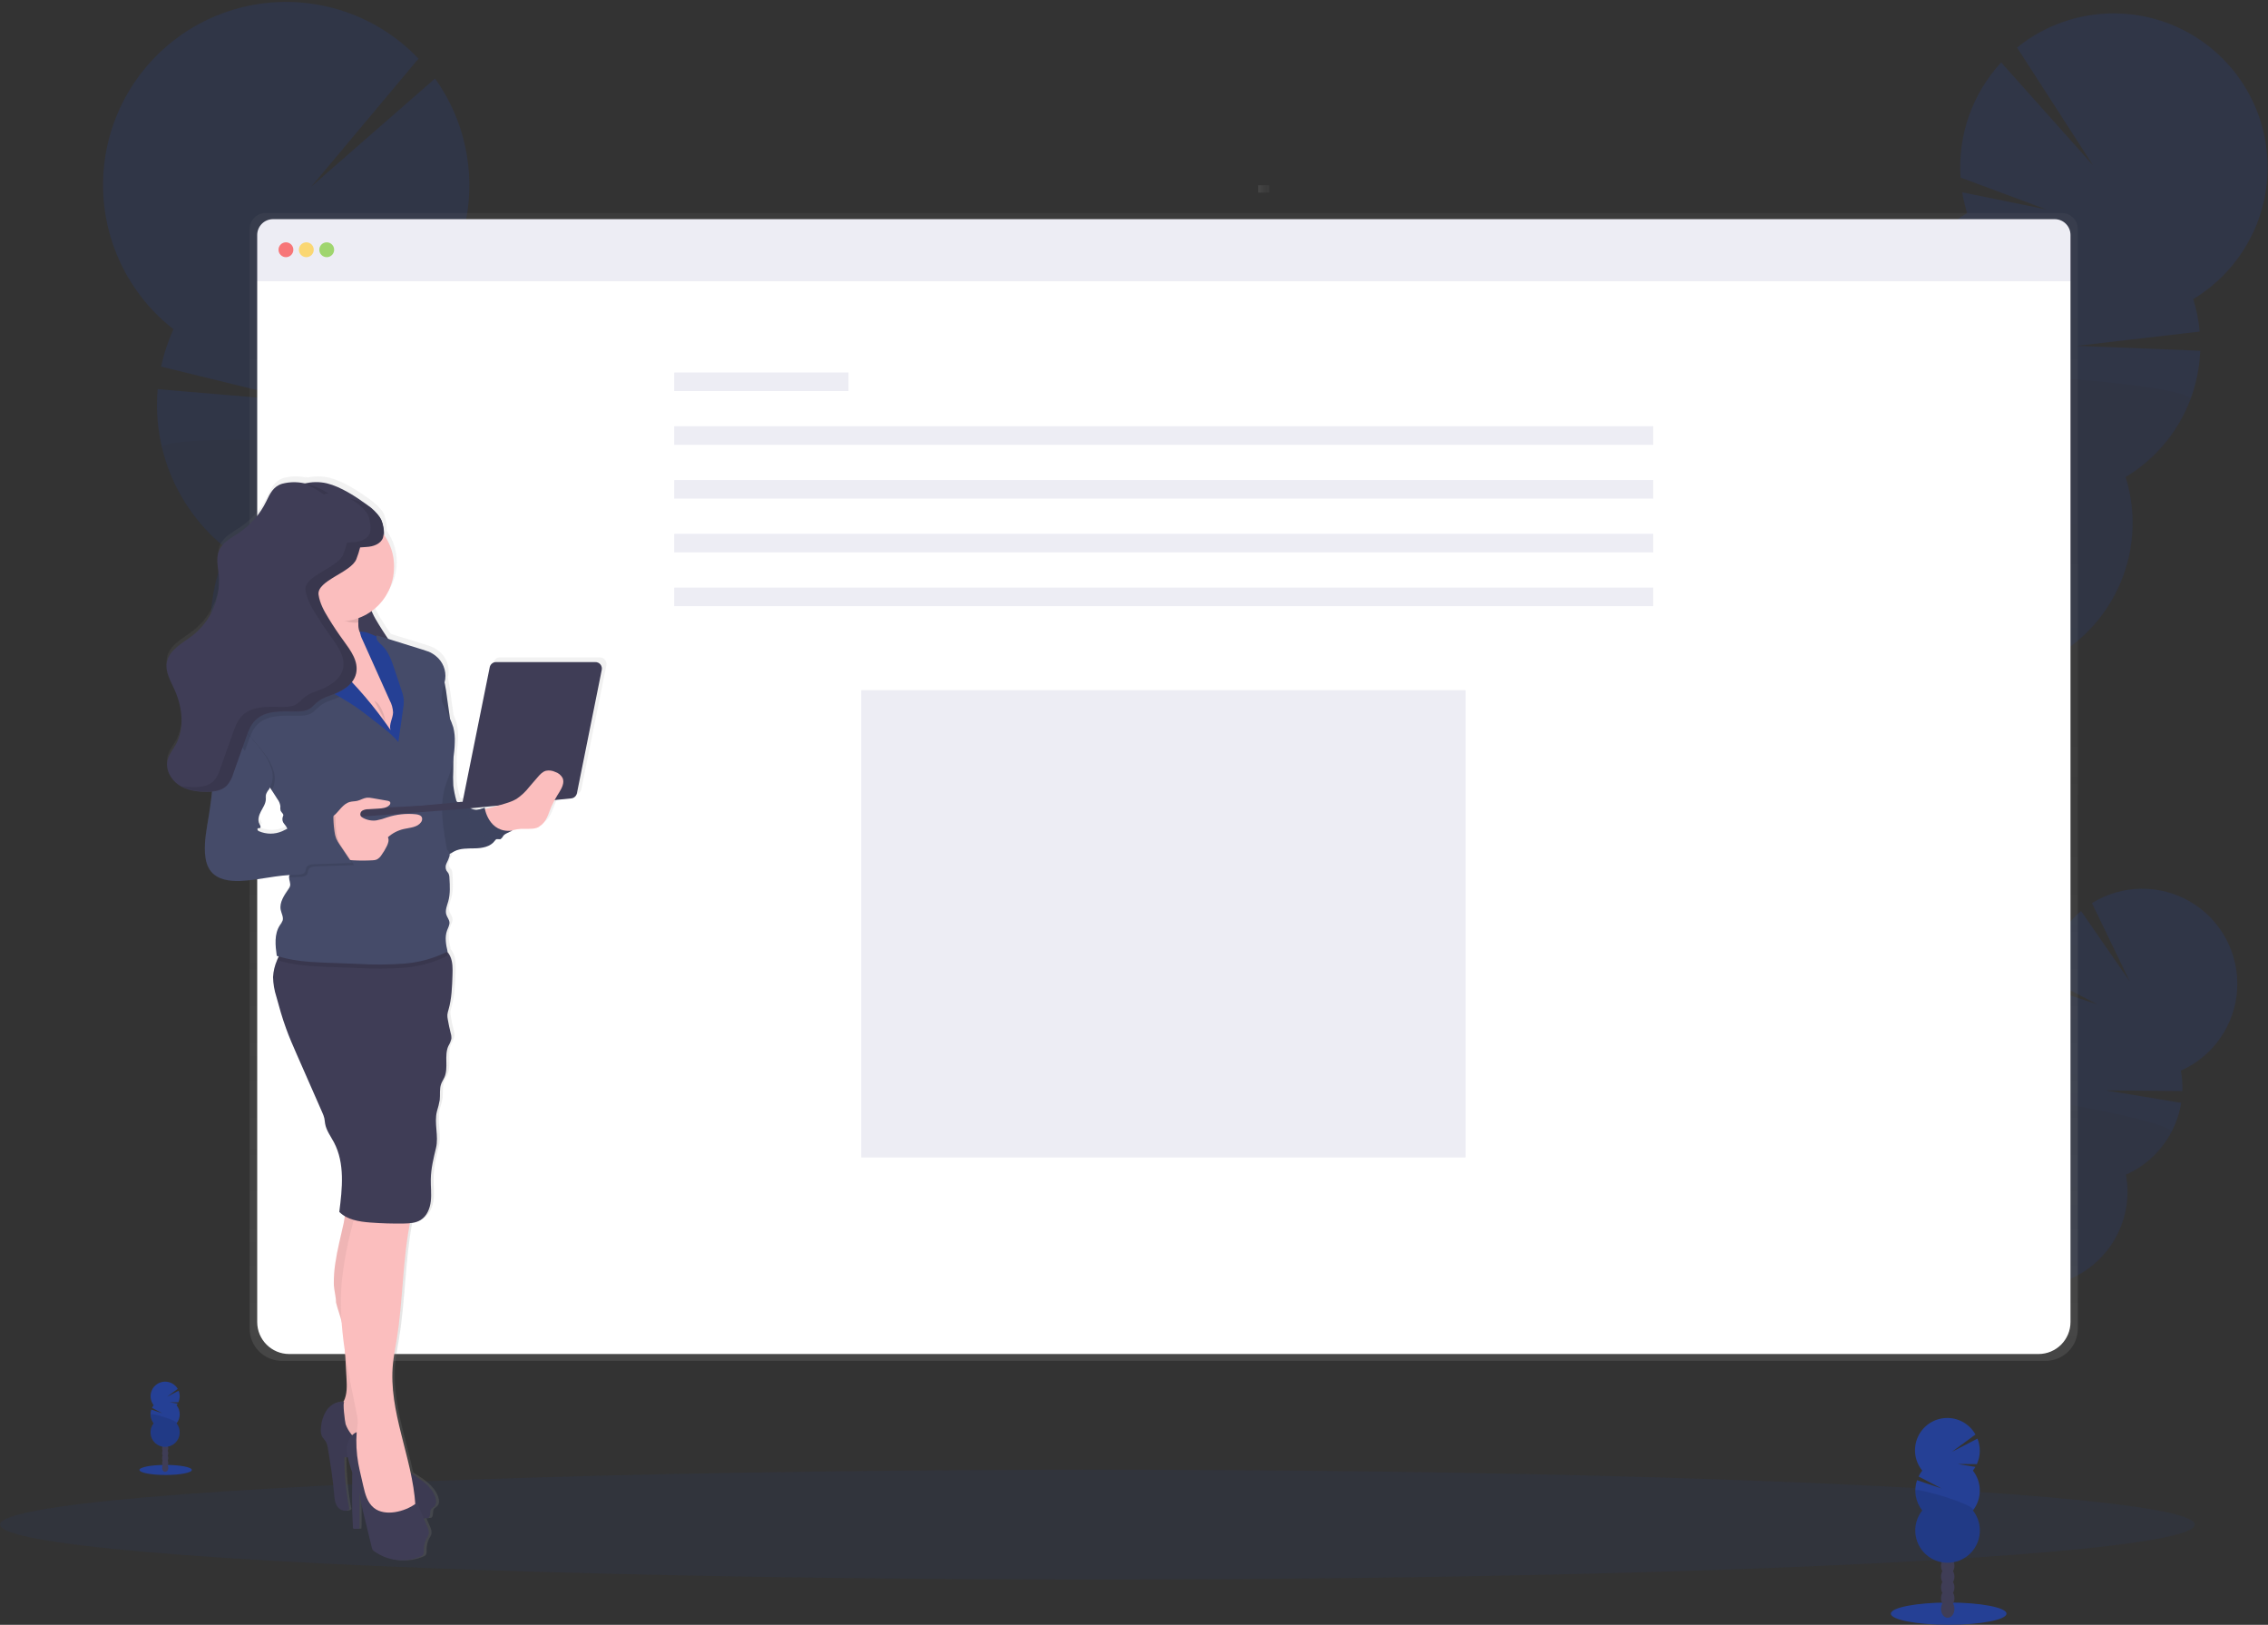 <?xml version="1.0" encoding="UTF-8"?>
<svg width="1054px" height="755px" viewBox="0 0 1054 755" version="1.1" xmlns="http://www.w3.org/2000/svg" xmlns:xlink="http://www.w3.org/1999/xlink">
    <rect x="0" y="0" width="1054" height="755" fill="#333333" stroke="none"/>
    <!-- Generator: Sketch 53.2 (72643) - https://sketchapp.com -->
    <title>undraw_conference_uo36</title>
    <desc>Created with Sketch.</desc>
    <defs>
        <linearGradient x1="49.998%" y1="100%" x2="49.998%" y2="-0.002%" id="linearGradient-1">
            <stop stop-color="#808080" stop-opacity="0.25" offset="0%"></stop>
            <stop stop-color="#808080" stop-opacity="0.12" offset="54%"></stop>
            <stop stop-color="#808080" stop-opacity="0.1" offset="100%"></stop>
        </linearGradient>
        <linearGradient x1="49.855%" y1="99.807%" x2="49.855%" y2="-0.193%" id="linearGradient-2">
            <stop stop-color="#808080" stop-opacity="0.25" offset="0%"></stop>
            <stop stop-color="#808080" stop-opacity="0.12" offset="54%"></stop>
            <stop stop-color="#808080" stop-opacity="0.1" offset="100%"></stop>
        </linearGradient>
        <linearGradient x1="50.03%" y1="99.995%" x2="50.03%" y2="0.014%" id="linearGradient-3">
            <stop stop-color="#808080" stop-opacity="0.25" offset="0%"></stop>
            <stop stop-color="#808080" stop-opacity="0.12" offset="54%"></stop>
            <stop stop-color="#808080" stop-opacity="0.1" offset="100%"></stop>
        </linearGradient>
    </defs>
    <g id="Page-1" stroke="none" stroke-width="1" fill="none" fill-rule="evenodd">
        <g id="IllustrationUndraw" transform="translate(-1500, 0)" fill-rule="nonzero">
            <g id="undraw_conference_uo36" transform="translate(1500, 0)">
                <ellipse id="Oval" fill="#254095" opacity="0.1" cx="510" cy="708.44" rx="510" ry="25.5"></ellipse>
                <g id="Group" opacity="0.2" transform="translate(899, 412)">
                    <path d="M16.91,214.93 C16.483,215.739 15.984,216.509 15.42,217.23 C10.473,213.737 5.427,210.323 0.28,206.99 C0.38,206.77 0.49,206.55 0.61,206.33 C1.796,204.032 3.574,202.092 5.76,200.71 C8.59,198.97 11.76,198.58 14.41,199.97 C17.06,201.36 18.51,204.23 18.66,207.53 C18.749,210.109 18.144,212.664 16.91,214.93 L16.91,214.93 Z" id="Path" fill="#3F3D56"></path>
                    <ellipse id="Oval" fill="#3F3D56" transform="translate(15.705, 197.634) rotate(-62.09) translate(-15.705, -197.634) " cx="15.705" cy="197.634" rx="12.07" ry="9.22"></ellipse>
                    <ellipse id="Oval" fill="#3F3D56" transform="translate(22.616, 184.584) rotate(-62.09) translate(-22.616, -184.584) " cx="22.616" cy="184.584" rx="12.07" ry="9.22"></ellipse>
                    <ellipse id="Oval" fill="#3F3D56" transform="translate(29.523, 171.553) rotate(-62.09) translate(-29.523, -171.553) " cx="29.523" cy="171.553" rx="12.07" ry="9.22"></ellipse>
                    <ellipse id="Oval" fill="#3F3D56" transform="translate(36.434, 158.503) rotate(-62.09) translate(-36.434, -158.503) " cx="36.434" cy="158.503" rx="12.07" ry="9.22"></ellipse>
                    <path d="M53.14,52.99 C52.781,50.984 52.558,48.956 52.47,46.92 L75.76,54.74 L52.5,42.65 C53.179,30.499 58.837,19.166 68.14,11.32 L90.68,43.9 L73.18,7.65 C87.195,-1.095 104.918,-1.291 119.123,7.143 C133.328,15.577 141.64,31.231 140.672,47.723 C139.703,64.214 129.614,78.787 114.52,85.5 C115.092,88.626 115.32,91.805 115.2,94.98 L79.75,94.7 L114.67,100.45 C113.892,105.208 112.345,109.808 110.09,114.07 C105.482,122.836 98.051,129.791 89,133.81 C93.122,156.49 79.118,178.528 56.835,184.429 C34.552,190.33 11.476,178.112 3.832,156.365 C-3.811,134.618 6.545,110.648 27.62,101.31 C23.959,81.244 34.503,61.279 53.14,52.99 L53.14,52.99 Z" id="Path" fill="#254095"></path>
                    <path d="M110.09,114.1 C105.476,122.855 98.046,129.799 89,133.81 C93.122,156.49 79.118,178.528 56.835,184.429 C34.552,190.33 11.476,178.112 3.832,156.365 C-3.811,134.618 6.545,110.648 27.62,101.31 C25.86,91.89 112.41,109.71 110.09,114.1 Z" id="Path" fill="#000000" opacity="0.1"></path>
                </g>
                <g id="Group" opacity="0.2" transform="translate(848, 6)">
                    <path d="M40.22,360.3 C39.69,361.685 39.045,363.023 38.29,364.3 C29.623,359.673 20.83,355.173 11.91,350.8 C12.04,350.43 12.17,350.05 12.31,349.67 C13.767,345.76 16.238,342.309 19.47,339.67 C23.67,336.31 28.72,335.04 33.22,336.75 C37.72,338.46 40.65,342.75 41.56,348.05 C42.21,352.18 41.747,356.408 40.22,360.3 Z" id="Path" fill="#3F3D56"></path>
                    <ellipse id="Oval" fill="#3F3D56" transform="translate(36.957, 338.801) rotate(-68.839) translate(-36.957, -338.801) " cx="36.957" cy="338.801" rx="19.496" ry="14.889"></ellipse>
                    <ellipse id="Oval" fill="#3F3D56" transform="translate(43.299, 310.36) rotate(-69.16) translate(-43.299, -310.36) " cx="43.299" cy="310.36" rx="19.55" ry="14.93"></ellipse>
                    <ellipse id="Oval" fill="#3F3D56" transform="translate(51.793, 288.032) rotate(-69.16) translate(-51.793, -288.032) " cx="51.793" cy="288.032" rx="19.55" ry="14.93"></ellipse>
                    <ellipse id="Oval" fill="#3F3D56" transform="translate(60.298, 265.694) rotate(-69.16) translate(-60.298, -265.694) " cx="60.298" cy="265.694" rx="19.55" ry="14.93"></ellipse>
                    <path d="M66.18,92.99 C65.195,89.837 64.43,86.619 63.89,83.36 L102.89,91.3 L63.12,76.5 C61.777,56.825 68.607,37.466 82,22.99 L124.7,70.85 L89.36,16.1 C110.148,-0.691 138.561,-4.495 163.034,6.236 C187.506,16.968 203.956,40.446 205.687,67.112 C207.418,93.778 194.14,119.185 171.26,132.99 C172.798,137.898 173.804,142.957 174.26,148.08 L117.26,154.69 L174.5,156.98 C173.602,181.139 160.56,203.21 139.83,215.65 C150.946,251.255 132.832,289.424 98.221,303.329 C63.61,317.233 24.125,302.204 7.519,268.805 C-9.087,235.406 2.763,194.853 34.74,175.65 C24.899,144.143 37.888,109.993 66.18,92.99 Z" id="Path" fill="#254095"></path>
                    <path d="M169.84,179.75 C164.165,194.746 153.594,207.389 139.84,215.63 C150.956,251.235 132.842,289.404 98.231,303.309 C63.62,317.213 24.135,302.184 7.529,268.785 C-9.077,235.386 2.773,194.833 34.75,175.63 C30.08,160.85 172.69,172.24 169.84,179.75 Z" id="Path" fill="#000000" opacity="0.1"></path>
                </g>
                <g id="Group" opacity="0.2" transform="translate(47, 0)">
                    <path d="M154.71,440.59 C155.133,442.301 155.698,443.973 156.4,445.59 C167.32,441.397 178.36,437.397 189.52,433.59 C189.42,433.14 189.32,432.66 189.21,432.2 C188.065,427.351 185.648,422.895 182.21,419.29 C177.75,414.7 171.97,412.46 166.41,413.82 C160.85,415.18 156.75,419.82 154.91,425.93 C153.538,430.712 153.469,435.773 154.71,440.59 L154.71,440.59 Z" id="Path" fill="#3F3D56"></path>
                    <ellipse id="Oval" fill="#3F3D56" transform="translate(165.261, 408.742) rotate(-13.72) translate(-165.261, -408.742) " cx="165.261" cy="408.742" rx="17.76" ry="23.25"></ellipse>
                    <ellipse id="Oval" fill="#3F3D56" transform="translate(158.515, 381.128) rotate(-13.72) translate(-158.515, -381.128) " cx="158.515" cy="381.128" rx="17.76" ry="23.25"></ellipse>
                    <ellipse id="Oval" fill="#3F3D56" transform="translate(151.772, 353.534) rotate(-13.72) translate(-151.772, -353.534) " cx="151.772" cy="353.534" rx="17.76" ry="23.25"></ellipse>
                    <ellipse id="Oval" fill="#3F3D56" transform="translate(145.047, 325.938) rotate(-13.72) translate(-145.047, -325.938) " cx="145.047" cy="325.938" rx="17.76" ry="23.25"></ellipse>
                    <path d="M163.49,121.31 C165.119,117.744 166.496,114.069 167.61,110.31 L120.47,113.93 L169.58,102.33 C174.037,79.331 168.829,55.511 155.18,36.47 L97.73,86.64 L147.51,27.25 C125.514,4.178 92.464,-4.659 61.889,4.356 C31.313,13.371 8.345,38.725 2.385,70.04 C-3.575,101.355 8.474,133.373 33.6,152.99 C31.065,158.556 29.137,164.38 27.85,170.36 L94.15,186.57 L26.27,180.82 C23.778,209.463 35.916,237.428 58.54,255.17 C40.148,295.547 55.881,343.279 94.677,364.806 C133.474,386.333 182.3,374.425 206.828,337.453 C231.356,300.481 223.346,250.865 188.43,223.49 C204.699,187.756 194.392,145.53 163.49,121.31 Z" id="Path" fill="#254095"></path>
                    <path d="M28.38,208.42 C32.878,226.965 43.505,243.448 58.54,255.2 C40.16,295.581 55.905,343.307 94.705,364.824 C133.505,386.341 182.327,374.422 206.847,337.447 C231.367,300.471 223.349,250.859 188.43,223.49 C196.08,206.73 26.12,199.15 28.38,208.42 Z" id="Path" fill="#000000" opacity="0.1"></path>
                </g>
                <path d="M958.16,98.99 L123.44,98.99 C119.329,99.001 116.004,102.339 116.01,106.45 L116.01,617.3 C115.997,621.287 117.571,625.115 120.386,627.939 C123.2,630.763 127.023,632.35 131.01,632.35 L950.62,632.35 C954.607,632.35 958.43,630.763 961.244,627.939 C964.059,625.115 965.633,621.287 965.62,617.3 L965.62,106.44 C965.62,104.462 964.834,102.566 963.434,101.169 C962.035,99.771 960.138,98.987 958.16,98.99 Z" id="Path" fill="url(#linearGradient-1)"></path>
                <path d="M962.22,130.7 L962.22,614.29 C962.22,622.504 955.564,629.164 947.35,629.17 L134.4,629.17 C126.186,629.164 119.53,622.504 119.53,614.29 L119.53,130.7 L962.22,130.7 Z" id="Path" fill="#FFFFFF"></path>
                <path d="M962.22,109.21 L962.22,130.7 L119.53,130.7 L119.53,109.21 C119.527,107.254 120.303,105.376 121.685,103.992 C123.068,102.608 124.944,101.83 126.9,101.83 L954.9,101.83 C958.955,101.858 962.226,105.155 962.22,109.21 L962.22,109.21 Z" id="Path" fill="#EDEDF4"></path>
                <circle id="Oval" fill="#FA5959" opacity="0.8" cx="132.88" cy="116.05" r="3.45"></circle>
                <circle id="Oval" fill="#FED253" opacity="0.8" cx="142.36" cy="116.05" r="3.45"></circle>
                <circle id="Oval" fill="#8CCF4D" opacity="0.8" cx="151.84" cy="116.05" r="3.45"></circle>
                <rect id="Rectangle" fill="url(#linearGradient-2)" transform="translate(587.325, 87.785) rotate(90) translate(-587.325, -87.785) " x="585.6" y="85.2" width="3.45" height="5.17"></rect>
                <rect id="Rectangle" fill="#EDEDF4" x="313.33" y="173.09" width="81" height="8.62"></rect>
                <rect id="Rectangle" fill="#EDEDF4" x="313.33" y="198.07" width="454.95" height="8.62"></rect>
                <rect id="Rectangle" fill="#EDEDF4" x="313.33" y="223.06" width="454.95" height="8.62"></rect>
                <rect id="Rectangle" fill="#EDEDF4" x="313.33" y="248.05" width="454.95" height="8.62"></rect>
                <rect id="Rectangle" fill="#EDEDF4" x="313.33" y="273.04" width="454.95" height="8.62"></rect>
                <rect id="Rectangle" fill="#EDEDF4" x="400.21" y="320.7" width="280.9" height="217.14"></rect>
                <ellipse id="Oval" fill="#254095" cx="905.6" cy="749.81" rx="26.87" ry="5.17"></ellipse>
                <ellipse id="Oval" fill="#3F3D56" cx="905.15" cy="747.62" rx="3.13" ry="4.09"></ellipse>
                <ellipse id="Oval" fill="#3F3D56" cx="905.15" cy="742.61" rx="3.13" ry="4.09"></ellipse>
                <ellipse id="Oval" fill="#3F3D56" cx="905.15" cy="737.61" rx="3.13" ry="4.09"></ellipse>
                <ellipse id="Oval" fill="#3F3D56" cx="905.15" cy="732.6" rx="3.13" ry="4.09"></ellipse>
                <ellipse id="Oval" fill="#3F3D56" cx="905.15" cy="727.6" rx="3.13" ry="4.09"></ellipse>
                <ellipse id="Oval" fill="#3F3D56" cx="905.15" cy="722.6" rx="3.13" ry="4.09"></ellipse>
                <ellipse id="Oval" fill="#3F3D56" cx="905.15" cy="717.59" rx="3.13" ry="4.09"></ellipse>
                <path d="M916.86,683.34 C917.287,682.799 917.675,682.227 918.02,681.63 L909.81,680.28 L918.69,680.34 C920.423,676.594 920.528,672.297 918.98,668.47 L907.05,674.66 L918.05,666.57 C915.286,661.621 909.968,658.652 904.304,658.898 C898.641,659.143 893.6,662.561 891.274,667.73 C888.949,672.9 889.736,678.94 893.31,683.34 C892.641,684.184 892.067,685.1 891.6,686.07 L902.27,691.62 L890.89,687.8 C889.27,692.598 890.18,697.889 893.31,701.87 C888.459,708.016 889.152,716.86 894.901,722.176 C900.65,727.491 909.52,727.491 915.269,722.176 C921.018,716.86 921.711,708.016 916.86,701.87 C921.131,696.432 921.131,688.778 916.86,683.34 L916.86,683.34 Z" id="Path" fill="#254095"></path>
                <path d="M890.1,692.6 C890.095,695.963 891.226,699.23 893.31,701.87 C888.459,708.016 889.152,716.86 894.901,722.176 C900.65,727.491 909.52,727.491 915.269,722.176 C921.018,716.86 921.711,708.016 916.86,701.87 C918.87,699.32 890.1,690.92 890.1,692.6 Z" id="Path" fill="#000000" opacity="0.1"></path>
                <ellipse id="Oval" fill="#254095" cx="76.98" cy="683.04" rx="12.16" ry="2.34"></ellipse>
                <ellipse id="Oval" fill="#3F3D56" cx="76.77" cy="682.05" rx="1.42" ry="1.85"></ellipse>
                <ellipse id="Oval" fill="#3F3D56" cx="76.77" cy="679.78" rx="1.42" ry="1.85"></ellipse>
                <ellipse id="Oval" fill="#3F3D56" cx="76.77" cy="677.52" rx="1.42" ry="1.85"></ellipse>
                <ellipse id="Oval" fill="#3F3D56" cx="76.77" cy="675.25" rx="1.42" ry="1.85"></ellipse>
                <ellipse id="Oval" fill="#3F3D56" cx="76.77" cy="672.99" rx="1.42" ry="1.85"></ellipse>
                <ellipse id="Oval" fill="#3F3D56" cx="76.77" cy="670.72" rx="1.42" ry="1.85"></ellipse>
                <ellipse id="Oval" fill="#3F3D56" cx="76.77" cy="668.45" rx="1.42" ry="1.85"></ellipse>
                <path d="M82.07,652.99 C82.267,652.748 82.444,652.49 82.6,652.22 L78.88,651.6 L82.88,651.6 C83.658,649.904 83.705,647.962 83.01,646.23 L77.61,649.03 L82.61,645.37 C81.334,643.184 78.946,641.892 76.419,642.017 C73.891,642.143 71.644,643.666 70.59,645.967 C69.537,648.268 69.853,650.965 71.41,652.96 C71.108,653.344 70.85,653.759 70.64,654.2 L75.47,656.71 L70.32,654.99 C69.583,657.161 69.993,659.558 71.41,661.36 C69.225,664.14 69.542,668.132 72.14,670.531 C74.737,672.93 78.743,672.93 81.34,670.531 C83.938,668.132 84.255,664.14 82.07,661.36 C84.005,658.898 84.005,655.432 82.07,652.97 L82.07,652.99 Z" id="Path" fill="#254095"></path>
                <path d="M70,657.14 C69.996,658.663 70.507,660.143 71.45,661.34 C69.265,664.12 69.582,668.112 72.18,670.511 C74.777,672.91 78.783,672.91 81.38,670.511 C83.978,668.112 84.295,664.12 82.11,661.34 C83,660.18 70,656.38 70,657.14 Z" id="Path" fill="#000000" opacity="0.1"></path>
                <path d="M278.93,305.46 L232.29,305.46 C230.836,305.463 229.584,306.486 229.29,307.91 L216.67,370.17 C216.65,370.339 216.65,370.511 216.67,370.68 L215.47,370.81 L214.4,370.92 C214.336,370.908 214.272,370.891 214.21,370.87 C213.878,370.636 213.66,370.273 213.61,369.87 C212.998,367.653 212.553,365.393 212.28,363.11 C212.125,360.606 212.125,358.094 212.28,355.59 C212.34,353.59 212.28,351.64 212.28,349.67 C212.612,347.454 212.809,345.22 212.87,342.98 C212.989,340.592 212.753,338.199 212.17,335.88 C211.801,334.621 211.333,333.394 210.77,332.21 C210.33,328.85 209.85,325.48 209.36,322.13 C208.99,319.64 208.62,317.13 208.13,314.67 C208.24,314.26 208.33,313.85 208.4,313.43 C208.949,309.288 207.273,305.164 203.99,302.58 C202.989,301.767 201.882,301.094 200.7,300.58 C199.719,300.178 198.718,299.827 197.7,299.53 L181.61,294.53 C180.12,292.36 178.61,290.17 177.27,287.93 C175.964,285.912 174.824,283.792 173.86,281.59 C184.705,273.852 187.623,258.994 180.51,247.73 C180.24,247.31 179.96,246.89 179.67,246.49 C179.787,244.555 179.56,242.615 179,240.76 C178.876,240.072 178.671,239.4 178.39,238.76 C177.956,237.893 177.4,237.091 176.74,236.38 C176.61,236.23 176.46,236.09 176.32,235.94 C175.003,234.493 173.527,233.198 171.92,232.08 C166.58,228.21 159.42,223.51 152.87,221.93 C149.633,221.193 146.274,221.176 143.03,221.88 L142.53,221.74 L141.58,221.55 C141.82,221.65 142.05,221.78 142.29,221.89 C138.855,221.122 135.285,221.187 131.88,222.08 C127.64,223.34 126.16,226.7 124.37,230.37 C121.464,236.276 117.057,241.314 111.59,244.98 C108.07,247.34 103.9,249.38 102.21,253.25 C100.63,256.86 101.7,260.99 102.07,264.92 C102.983,275.753 98.359,286.313 89.78,292.99 C84.97,296.69 78.55,299.79 77.52,305.75 C76.79,310 79.19,314.06 81,317.98 C84.83,326.24 86.14,336.33 81.64,344.26 C80.37,346.51 78.64,348.57 77.96,351.06 C76.76,355.49 79.31,360.31 83.13,362.89 C86.95,365.47 91.74,366.16 96.36,366.14 C97.15,366.14 97.95,366.14 98.76,366.03 C98.36,369.9 97.86,373.77 97.23,377.61 C96.3,383.28 95.11,388.97 95.47,394.7 C95.66,397.8 96.37,401.01 98.38,403.4 C101.54,407.17 107.04,407.94 111.97,407.75 C119.77,407.45 127.44,405.42 135.2,404.97 C135.055,405.283 134.98,405.625 134.98,405.97 C134.98,407.32 135.81,408.81 135.43,410.15 C135.269,410.619 135.033,411.058 134.73,411.45 C132.73,414.39 130.36,417.67 131.05,421.16 C131.39,422.86 132.45,424.56 131.96,426.23 C131.65,427.01 131.218,427.736 130.68,428.38 C127.94,432.46 128.51,437.83 129.2,442.7 L130.12,442.96 C129.86,443.52 129.6,444.09 129.36,444.66 C128.239,447.187 127.592,449.899 127.45,452.66 C127.527,455.759 128.052,458.831 129.01,461.78 C130.37,466.78 131.78,471.78 133.57,476.61 C135.09,480.76 136.88,484.79 138.65,488.83 C139.21,490.07 139.76,491.32 140.31,492.57 C143.723,500.303 147.143,508.043 150.57,515.79 C151,516.679 151.336,517.611 151.57,518.57 C151.75,519.39 151.79,520.22 151.92,521.05 C152.46,524.27 154.56,526.98 156.1,529.87 C161.29,539.62 160,551.38 158.59,562.33 C159.361,563.1 160.224,563.772 161.16,564.33 C161.01,565.43 160.86,566.54 160.63,567.6 C159.26,573.85 157.63,580.05 156.68,586.4 C156.202,589.487 155.968,592.606 155.98,595.73 C155.98,598.73 157.05,601.78 157.05,604.73 C157.78,607.73 158.89,610.59 159.67,613.56 C159.99,618.17 160.53,622.78 161.22,627.38 C161.447,631.553 161.68,635.73 161.92,639.91 C162.13,643.61 162.3,647.5 160.64,650.82 C160.64,650.93 160.52,651.04 160.46,651.15 C157.512,650.95 154.667,652.28 152.93,654.67 C151.18,657.215 150.173,660.196 150.02,663.28 C149.808,664.582 149.957,665.917 150.45,667.14 C150.93,668.14 151.77,668.81 152.32,669.73 C152.859,670.799 153.198,671.959 153.32,673.15 C154.44,680.07 155.57,687.01 156.17,694 C156.35,696.13 156.52,698.38 157.77,700.12 C159.02,701.86 161.77,702.71 163.34,701.24 C161.755,693.231 160.971,685.084 161,676.92 C161.524,676.845 162.056,676.845 162.58,676.92 C162.89,678.33 163.32,679.73 163.72,681.12 C163.987,682.141 164.321,683.143 164.72,684.12 C164.56,685.49 164.72,687.55 164.66,688.55 C164.58,692.97 164.58,697.387 164.66,701.8 C164.72,704.32 164.81,706.84 164.93,709.36 C164.919,709.639 164.974,709.916 165.09,710.17 C165.167,710.267 165.287,710.32 165.41,710.31 C166.25,710.31 167.1,710.31 167.94,710.31 C168.031,709.313 168.068,708.311 168.05,707.31 C168.05,705.01 168.05,702.717 168.05,700.43 C168.05,698.47 168.05,696.51 168.05,694.55 C168.64,698.06 169.48,701.55 170.33,705 L172.13,712.38 L172.31,713.12 L173.84,719.37 C173.888,719.595 173.961,719.813 174.06,720.02 C174.255,720.323 174.51,720.582 174.81,720.78 C181.25,725.462 189.693,726.369 196.98,723.16 C197.256,723.049 197.51,722.89 197.73,722.69 C198.131,722.154 198.313,721.485 198.24,720.82 C198.145,718.826 198.536,716.839 199.38,715.03 C199.841,714.363 200.217,713.64 200.5,712.88 C200.672,711.648 200.433,710.393 199.82,709.31 L198.17,705.46 C198.951,705.43 199.729,705.35 200.5,705.22 C201.67,704.22 200.82,702.15 201.79,700.97 C202.194,700.604 202.625,700.27 203.08,699.97 C204.3,698.9 204.18,696.97 203.63,695.44 C201.85,690.51 197.09,687.37 192.63,684.59 L192.05,684.23 C188.41,667.23 181.99,650.48 183.7,633.23 C184.07,629.55 184.81,625.91 185.41,622.23 C188.41,604.13 188.22,585.56 191.68,567.55 C193.466,567.449 195.205,566.935 196.76,566.05 C199.69,564.23 201.12,560.71 201.51,557.3 C201.9,553.89 201.43,550.45 201.51,547.01 C201.6,542.08 202.78,537.24 203.96,532.43 C205.34,526.82 202.96,520.87 204.4,515.28 C204.947,513.56 205.381,511.806 205.7,510.03 C206,507.52 205.5,504.87 206.39,502.49 C206.79,501.4 207.48,500.43 207.94,499.36 C209.94,494.84 207.74,489.36 209.75,484.82 C210.399,483.767 210.881,482.62 211.18,481.42 C211.249,480.486 211.13,479.547 210.83,478.66 C210.32,476.58 209.83,474.48 209.5,472.37 C209.352,471.643 209.288,470.902 209.31,470.16 C209.408,469.374 209.586,468.6 209.84,467.85 C211.36,462.59 211.55,457.04 211.72,451.55 C211.81,448.64 211.89,445.55 210.66,442.93 C210.294,442.137 209.823,441.397 209.26,440.73 L209.41,440.65 C208.64,437.52 208.03,433.88 209.15,430.85 C209.62,429.56 210.43,428.32 210.28,426.95 C210.13,425.58 209.19,424.64 208.81,423.42 C208.16,421.42 209.15,419.26 209.73,417.2 C210.73,413.68 210.5,409.94 210.27,406.28 C210.281,405.493 210.103,404.714 209.75,404.01 C209.49,403.58 209.1,403.25 208.85,402.81 C208.343,401.728 208.369,400.471 208.92,399.41 C209.475,398.377 209.927,397.292 210.27,396.17 C210.325,395.822 210.325,395.468 210.27,395.12 C211.01,394.8 211.67,394.32 212.38,393.94 C215.38,392.34 218.93,392.58 222.31,392.49 C225.69,392.4 229.45,391.73 231.47,389.04 C231.669,388.703 231.943,388.415 232.27,388.2 C232.378,388.145 232.492,388.105 232.61,388.08 C233.84,388.25 234.61,388.24 234.44,387.92 C235,387.67 235.26,387.06 235.59,386.55 C235.674,386.417 235.768,386.29 235.87,386.17 C237.124,385.422 238.435,384.773 239.79,384.23 C239.548,384.2 239.302,384.2 239.06,384.23 C241.144,383.554 243.331,383.25 245.52,383.33 C247.61,383.33 251.21,383.62 252.84,382 C255.84,380.09 256.73,376.26 258.12,373 C258.582,371.944 259.1,370.912 259.67,369.91 L267.44,369.15 C268.779,369.016 269.877,368.028 270.15,366.71 L281.81,309.12 C281.986,308.241 281.769,307.33 281.215,306.625 C280.66,305.921 279.825,305.495 278.93,305.46 Z M131.78,384.46 C128.29,385.97 124.33,385.97 120.84,384.46 C120.32,384.23 119.75,383.59 120.17,383.21 C120.59,382.83 120.93,383.15 121.27,382.99 C121.92,382.67 121.45,381.71 121.09,381.09 C120.09,379.29 120.78,377.01 121.77,375.19 C122.76,373.37 124.03,371.57 124.07,369.5 C124.009,368.835 124.009,368.165 124.07,367.5 C124.387,366.556 124.89,365.686 125.55,364.94 C125.73,364.68 125.88,364.4 126.04,364.12 C126.31,364.54 126.58,364.95 126.86,365.36 C127.76,366.74 128.657,368.13 129.55,369.53 C130.264,370.472 130.715,371.587 130.86,372.76 C130.76,373.454 130.797,374.161 130.97,374.84 C131.37,375.72 132.61,376.45 132.15,377.3 C131.689,378.226 131.689,379.314 132.15,380.24 C132.62,381.05 133.32,381.72 133.79,382.52 C133.923,382.76 134.037,383.011 134.13,383.27 C133.37,383.67 132.58,384.11 131.78,384.46 Z M228.78,373.67 C228.19,373.81 227.6,373.95 227.01,374.11 C226.93,373.75 226.9,373.55 226.9,373.55 L223.78,374.48 C222.592,374.533 221.41,374.289 220.34,373.77 L233.22,372.51 C231.75,372.93 230.27,373.32 228.78,373.67 Z" id="Shape" fill="url(#linearGradient-3)"></path>
                <path d="M134,232.99 C131.133,238.857 126.779,243.871 121.37,247.53 C117.88,249.88 113.76,251.9 112.09,255.75 C110.53,259.34 111.59,263.46 111.95,267.36 C112.848,278.065 108.315,288.507 99.88,295.16 C95.13,298.85 88.78,301.93 87.76,307.86 C87.04,312.08 89.42,316.13 91.21,320.02 C94.99,328.24 96.29,338.28 91.84,346.16 C90.58,348.4 88.84,350.45 88.2,352.93 C87.01,357.34 89.53,362.13 93.31,364.69 C97.09,367.25 101.83,367.95 106.39,367.93 C109.7,367.93 113.29,367.43 115.65,365.1 C117.23,363.54 118.01,361.37 118.75,359.28 L124.5,342.99 C125.5,340.05 126.64,336.99 128.82,334.79 C133.45,330.07 140.99,330.57 147.6,330.65 C157.329,330.767 167.008,329.242 176.23,326.14 C181.63,324.31 187.49,321.21 188.75,315.66 C190.01,310.11 186.27,305.06 183,300.56 C180.553,297.227 178.24,293.777 176.06,290.21 C173.93,286.77 171.9,283.14 171.31,279.14 C170.31,272.49 173.46,266.03 175.87,259.76 C178.28,253.49 179.97,246.07 176.46,240.34 C174.944,238.109 173.012,236.19 170.77,234.69 C165.49,230.84 158.41,226.17 151.94,224.6 C148.471,223.786 144.856,223.834 141.41,224.74 C137.22,226.04 135.75,229.38 134,232.99 Z" id="Path" fill="#3F3D56"></path>
                <path d="M205,310.72 C206.297,315.134 207.217,319.65 207.75,324.22 C209.35,335.22 210.96,346.36 210.66,357.51 C210.515,359.998 210.515,362.492 210.66,364.98 C210.938,367.253 211.383,369.502 211.99,371.71 C212.034,372.113 212.249,372.477 212.58,372.71 C212.96,372.9 213.41,372.71 213.83,372.66 C215.26,372.49 216.32,373.87 217.42,374.8 C219.634,376.589 222.725,376.82 225.18,375.38 C224.425,378.729 225.725,382.206 228.49,384.24 C231.287,386.192 234.795,386.83 238.1,385.99 C236.44,385.73 234.85,386.89 233.94,388.3 C233.62,388.8 233.36,389.41 232.81,389.66 C232.26,389.91 231.31,389.59 230.66,389.93 C230.338,390.149 230.068,390.435 229.87,390.77 C227.87,393.45 224.16,394.11 220.82,394.2 C217.48,394.29 213.94,394.06 211,395.65 C210.27,396.04 209.59,396.54 208.83,396.86 C206.51,397.86 203.74,396.86 201.94,395.15 C200.223,393.306 199.005,391.055 198.4,388.61 C195.4,378.93 196,368.56 196.61,358.45 C197.58,342.38 199.62,325.92 205,310.72 Z" id="Path" fill="#454B69"></path>
                <path d="M205,310.72 C206.297,315.134 207.217,319.65 207.75,324.22 C209.35,335.22 210.96,346.36 210.66,357.51 C210.515,359.998 210.515,362.492 210.66,364.98 C210.938,367.253 211.383,369.502 211.99,371.71 C212.034,372.113 212.249,372.477 212.58,372.71 C212.96,372.9 213.41,372.71 213.83,372.66 C215.26,372.49 216.32,373.87 217.42,374.8 C219.634,376.589 222.725,376.82 225.18,375.38 C224.425,378.729 225.725,382.206 228.49,384.24 C231.287,386.192 234.795,386.83 238.1,385.99 C236.44,385.73 234.85,386.89 233.94,388.3 C233.62,388.8 233.36,389.41 232.81,389.66 C232.26,389.91 231.31,389.59 230.66,389.93 C230.338,390.149 230.068,390.435 229.87,390.77 C227.87,393.45 224.16,394.11 220.82,394.2 C217.48,394.29 213.94,394.06 211,395.65 C210.27,396.04 209.59,396.54 208.83,396.86 C206.51,397.86 203.74,396.86 201.94,395.15 C200.223,393.306 199.005,391.055 198.4,388.61 C195.4,378.93 196,368.56 196.61,358.45 C197.58,342.38 199.62,325.92 205,310.72 Z" id="Path" fill="#000000" opacity="0.1"></path>
                <path d="M156.16,605.25 C157,608.74 158.38,612.09 159.16,615.59 C159.728,618.606 160.063,621.662 160.16,624.73 L161.02,640.25 C161.23,643.93 161.4,647.8 159.76,651.1 C158.63,653.39 156.67,655.31 156.11,657.8 C155.23,661.7 158.02,665.39 160.64,668.42 L173.5,683.32 C177.5,687.99 181.93,692.9 187.9,694.49 C188.787,694.792 189.743,694.827 190.65,694.59 C192.31,694.04 193.12,692.03 192.88,690.29 C192.504,688.572 191.718,686.97 190.59,685.62 C187.22,680.89 183.59,676.24 181.43,670.86 C178.65,664.02 178.36,656.45 178.53,649.07 C179.21,618.97 186.78,589.22 185.92,559.07 C179.35,558.57 172.52,557.48 165.92,557.54 C160.05,557.6 160.75,563.54 159.73,568.29 C158.37,574.51 156.73,580.68 155.82,586.99 C155.346,590.064 155.115,593.17 155.13,596.28 C155.13,599.31 156.16,602.34 156.16,605.25 Z" id="Path" fill="#FBBEBE"></path>
                <path d="M156.16,605.25 C157,608.74 158.38,612.09 159.16,615.59 C159.728,618.606 160.063,621.662 160.16,624.73 L161.02,640.25 C161.23,643.93 161.4,647.8 159.76,651.1 C158.63,653.39 156.67,655.31 156.11,657.8 C155.23,661.7 158.02,665.39 160.64,668.42 L173.5,683.32 C177.5,687.99 181.93,692.9 187.9,694.49 C188.787,694.792 189.743,694.827 190.65,694.59 C192.31,694.04 193.12,692.03 192.88,690.29 C192.504,688.572 191.718,686.97 190.59,685.62 C187.22,680.89 183.59,676.24 181.43,670.86 C178.65,664.02 178.36,656.45 178.53,649.07 C179.21,618.97 186.78,589.22 185.92,559.07 C179.35,558.57 172.52,557.48 165.92,557.54 C160.05,557.6 160.75,563.54 159.73,568.29 C158.37,574.51 156.73,580.68 155.82,586.99 C155.346,590.064 155.115,593.17 155.13,596.28 C155.13,599.31 156.16,602.34 156.16,605.25 Z" id="Path" fill="#000000" opacity="0.05"></path>
                <path d="M160.05,651.49 C157.05,650.87 153.93,652.49 152.05,654.93 C150.315,657.461 149.318,660.425 149.17,663.49 C148.95,664.785 149.099,666.116 149.6,667.33 C150.07,668.28 150.9,669 151.44,669.91 C151.98,670.972 152.319,672.125 152.44,673.31 C153.56,680.2 154.68,687.1 155.26,694.05 C155.44,696.17 155.61,698.41 156.85,700.14 C158.09,701.87 160.85,702.71 162.36,701.26 C160.795,693.326 160.015,685.257 160.03,677.17 C163.54,676.69 166.6,679.45 168.89,682.17 C171.234,684.926 173.383,687.844 175.32,690.9 C176.949,693.794 178.837,696.536 180.96,699.09 C185.633,704.046 192.451,706.377 199.18,705.32 C200.34,704.32 199.49,702.26 200.45,701.09 C200.85,700.724 201.278,700.39 201.73,700.09 C202.94,699.03 202.81,697.09 202.27,695.59 C200.52,690.68 195.81,687.59 191.4,684.79 C183.4,679.79 175.3,674.79 167.25,669.95 C164.18,668.049 161.844,665.167 160.62,661.77 C160.33,660.9 159.07,651.16 160.05,651.49 Z" id="Path" fill="#3F3D56"></path>
                <path d="M160.05,651.49 C157.05,650.87 153.93,652.49 152.05,654.93 C150.315,657.461 149.318,660.425 149.17,663.49 C148.95,664.785 149.099,666.116 149.6,667.33 C150.07,668.28 150.9,669 151.44,669.91 C151.98,670.972 152.319,672.125 152.44,673.31 C153.56,680.2 154.68,687.1 155.26,694.05 C155.44,696.17 155.61,698.41 156.85,700.14 C158.09,701.87 160.85,702.71 162.36,701.26 C160.795,693.326 160.015,685.257 160.03,677.17 C163.54,676.69 166.6,679.45 168.89,682.17 C171.234,684.926 173.383,687.844 175.32,690.9 C176.949,693.794 178.837,696.536 180.96,699.09 C185.633,704.046 192.451,706.377 199.18,705.32 C200.34,704.32 199.49,702.26 200.45,701.09 C200.85,700.724 201.278,700.39 201.73,700.09 C202.94,699.03 202.81,697.09 202.27,695.59 C200.52,690.68 195.81,687.59 191.4,684.79 C183.4,679.79 175.3,674.79 167.25,669.95 C164.18,668.049 161.844,665.167 160.62,661.77 C160.33,660.9 159.07,651.16 160.05,651.49 Z" id="Path" fill="#000000" opacity="0.05"></path>
                <path d="M158.75,596.51 C157.14,616.62 161.65,636.64 165.66,656.41 C166.037,657.99 166.241,659.606 166.27,661.23 C166.102,663.254 165.767,665.261 165.27,667.23 C163.75,675.39 165.69,683.75 167.62,691.82 C168.96,697.41 170.85,703.72 176.06,706.16 C179.73,707.89 184.06,707.16 188.06,706.35 C189.374,706.211 190.624,705.709 191.67,704.9 C193.11,703.55 193.16,701.32 193.04,699.36 C191.66,677.16 180.42,655.87 182.61,633.73 C182.97,630.07 183.7,626.45 184.3,622.81 C187.4,603.99 187,584.62 191,565.99 C191.199,565.338 191.199,564.642 191,563.99 C190.662,563.35 190.125,562.838 189.47,562.53 C185.83,560.35 181.94,558.42 177.74,557.83 C174.46,557.37 170.34,557.73 167.58,559.76 C164.82,561.79 164.5,566.48 163.65,569.83 C161.267,578.569 159.628,587.494 158.75,596.51 Z" id="Path" fill="#FBBEBE"></path>
                <path d="M164,709.44 C163.984,709.715 164.035,709.99 164.15,710.24 C164.226,710.34 164.345,710.396 164.47,710.39 C165.31,710.39 166.14,710.39 166.98,710.39 C167.08,709.39 167.08,708.39 167.09,707.39 L167.09,700.55 C167.09,695.13 167.09,689.69 166.85,684.3 C166.853,684.1 166.823,683.9 166.76,683.71 C166.702,683.592 166.602,683.499 166.48,683.45 C165.89,683.17 164.48,682.3 163.98,683.3 C163.48,684.3 163.7,687.45 163.67,688.76 C163.59,693.153 163.59,697.547 163.67,701.94 C163.783,704.44 163.893,706.94 164,709.44 Z" id="Path" fill="#3F3D56"></path>
                <path d="M207.91,471.51 C207.889,472.248 207.953,472.986 208.1,473.71 C208.46,475.81 208.91,477.89 209.42,479.96 C209.71,480.846 209.826,481.78 209.76,482.71 C209.462,483.901 208.987,485.04 208.35,486.09 C206.35,490.56 208.5,496.09 206.56,500.55 C206.1,501.62 205.42,502.55 205.02,503.67 C204.15,506.04 204.64,508.67 204.35,511.17 C204.035,512.936 203.604,514.68 203.06,516.39 C201.65,521.95 203.98,527.87 202.62,533.45 C201.46,538.23 200.28,543.05 200.2,547.96 C200.13,551.37 200.6,554.79 200.2,558.19 C199.8,561.59 198.39,565.08 195.5,566.89 C193.22,568.32 190.39,568.48 187.69,568.53 C182.5,568.62 177.28,568.47 172.09,568.07 C166.9,567.67 161.33,566.82 157.68,563.13 C159.07,552.24 160.34,540.55 155.21,530.84 C153.69,527.97 151.61,525.27 151.08,522.07 C150.94,521.25 150.9,520.42 150.73,519.61 C150.493,518.655 150.158,517.726 149.73,516.84 C146.35,509.127 142.967,501.423 139.58,493.73 C139.04,492.49 138.5,491.25 137.94,490.01 C136.19,486.01 134.43,482.01 132.94,477.87 C131.17,473.03 129.77,468.07 128.43,463.11 C127.482,460.173 126.963,457.115 126.89,454.03 C127.036,451.301 127.676,448.62 128.78,446.12 C129.38,444.66 130.08,443.23 130.78,441.83 C150.89,437.086 171.586,435.314 192.21,436.57 C195.508,436.63 198.779,437.173 201.92,438.18 C204.048,438.932 205.965,440.184 207.51,441.83 C208.221,442.595 208.805,443.47 209.24,444.42 C210.45,447.06 210.37,450.1 210.29,453 C210.11,458.45 209.93,464 208.43,469.21 C208.178,469.957 208.004,470.727 207.91,471.51 Z" id="Path" fill="#3F3D56"></path>
                <path d="M193.81,698.28 C190.76,700.587 187.181,702.092 183.4,702.66 C180.06,703.15 176.4,702.8 173.75,700.66 C170.75,698.27 169.68,694.21 168.82,690.45 L167.67,685.45 C167.25,683.65 166.84,681.85 166.51,680.03 C165.651,675.224 165.399,670.329 165.76,665.46 C163.02,666.53 161.38,669.78 161.2,672.71 C161.02,675.64 161.93,678.51 162.76,681.33 C163.087,682.692 163.588,684.006 164.25,685.24 C164.74,686.06 165.38,686.79 165.8,687.65 C166.324,688.922 166.625,690.275 166.69,691.65 C167.312,696.167 168.21,700.643 169.38,705.05 L171.16,712.39 L171.34,713.13 L172.85,719.35 C172.896,719.572 172.97,719.787 173.07,719.99 C173.258,720.295 173.511,720.554 173.81,720.75 C180.165,725.408 188.526,726.312 195.73,723.12 C196.005,723.007 196.258,722.848 196.48,722.65 C196.865,722.115 197.04,721.456 196.97,720.8 C196.884,718.813 197.275,716.835 198.11,715.03 C198.563,714.364 198.932,713.646 199.21,712.89 C199.375,711.665 199.14,710.42 198.54,709.34 L194.84,700.68 C194.622,699.832 194.274,699.022 193.81,698.28 Z" id="Path" fill="#3F3D56"></path>
                <path d="M185.13,337.99 C184.991,339.896 184.615,341.777 184.01,343.59 C183.56,344.906 182.77,346.079 181.72,346.99 C180,344.67 176.93,343.87 174.6,342.16 C172.683,340.532 171.016,338.632 169.65,336.52 C166.65,332.52 163.23,328.97 160.03,325.19 C159.54,324.61 159.03,324.04 158.6,323.46 C156.964,321.466 155.483,319.35 154.17,317.13 C151.5,312.53 149.67,307.24 145.65,303.76 C143.46,301.86 140.71,300.61 138.77,298.46 C139.953,296.434 140.724,294.195 141.04,291.87 C141.5,289.64 141.95,287.4 142.19,285.13 C142.26,284.53 142.3,283.93 142.32,283.33 C142.32,283.07 142.32,282.82 142.32,282.56 C142.32,280.71 141.13,277.56 143.02,276.5 C144.75,275.5 147.59,275.5 149.63,275.56 L150,275.56 C154.736,275.613 159.355,277.044 163.29,279.68 C164.186,280.228 164.967,280.945 165.59,281.79 C166.502,283.455 166.853,285.37 166.59,287.25 C166.59,287.69 166.59,288.13 166.52,288.56 L166.52,289.2 C166.45,291.34 166.66,293.63 168.16,295.12 C169.66,296.61 172.32,296.8 174.51,297.48 C174.87,297.6 175.21,297.72 175.56,297.86 C177.958,298.942 180.005,300.674 181.47,302.86 C183.116,305.373 184.28,308.171 184.9,311.11 C185.511,313.739 185.895,316.415 186.05,319.11 C186.266,325.418 185.958,331.733 185.13,337.99 Z" id="Path" fill="#FBBEBE"></path>
                <path d="M166.55,288.51 L166.55,289.15 C163.88,290.15 157.37,287.39 154.36,287.39 C148.36,287.39 146.54,288.56 142.22,285.08 C142.31,284.23 142.37,283.37 142.39,282.51 C142.39,280.66 141.2,277.51 143.09,276.45 C144.98,275.39 147.99,275.45 150.03,275.51 C154.766,275.563 159.385,276.994 163.32,279.63 C164.216,280.178 164.997,280.895 165.62,281.74 C166.89,283.66 166.69,286.19 166.55,288.51 Z" id="Path" fill="#000000" opacity="0.1"></path>
                <path d="M183.1,263.6 C183.102,271.119 179.736,278.245 173.928,283.02 C168.119,287.794 160.477,289.717 153.1,288.26 C141.326,285.927 132.84,275.603 132.83,263.6 C132.648,254.497 137.401,246.007 145.256,241.402 C153.11,236.797 162.84,236.797 170.694,241.402 C178.549,246.007 183.302,254.497 183.12,263.6 L183.1,263.6 Z" id="Path" fill="#FBBEBE"></path>
                <path d="M140.8,293.31 C140.011,292.648 139.044,292.234 138.02,292.12 C136.516,292.266 135.23,293.261 134.71,294.68 C134.1,296.03 133.91,297.52 133.38,298.91 C132.661,300.779 131.356,302.365 129.66,303.43 C128.47,304.17 127.06,304.69 126.25,305.83 C124.97,307.64 125.75,310.17 126.83,312.11 C130.83,319.34 138.13,324.11 145.12,328.52 L153,333.52 C156.165,335.617 159.443,337.536 162.82,339.27 C168.29,341.97 174.21,343.7 179.65,346.46 C182.15,347.72 184.65,349.23 187.38,349.66 C187.963,347.798 188.328,345.876 188.47,343.93 C189.82,331.93 191.15,319.66 188.47,307.88 C188.116,305.598 187.156,303.454 185.69,301.67 C184.658,300.684 183.477,299.867 182.19,299.25 C178.997,297.531 175.712,295.989 172.35,294.63 C170.774,293.868 169.041,293.484 167.29,293.51 C167.442,294.824 167.835,296.099 168.45,297.27 C172.67,306.677 176.897,316.087 181.13,325.5 C182.059,327.216 182.586,329.121 182.67,331.07 C182.58,333.84 180.67,336.54 181.48,339.2 C174.104,328.473 165.642,318.534 156.23,309.54 C155.817,309.194 155.477,308.769 155.23,308.29 C155.002,307.535 154.954,306.737 155.09,305.96 C155.18,304.48 154.87,302.5 153.63,301.51 C152.77,300.82 151.5,300.62 150.55,300.02 C147.24,297.92 144.05,295.55 140.8,293.31 Z" id="Path" fill="#254095"></path>
                <path d="M208,444.06 C201.645,447.256 194.724,449.169 187.63,449.69 C180.557,450.195 173.458,450.235 166.38,449.81 L150.26,449.2 C142.94,448.91 135.75,448.32 128.77,446.12 C129.37,444.66 130.07,443.23 130.77,441.83 C150.88,437.086 171.576,435.314 192.2,436.57 C195.498,436.63 198.769,437.173 201.91,438.18 C204.038,438.932 205.955,440.184 207.5,441.83 C207.66,442.59 207.84,443.34 208,444.06 Z" id="Path" fill="#000000" opacity="0.1"></path>
                <path d="M206.87,365.48 C204.09,374.89 206,385.19 207.73,394.84 C208.726,395.515 209.184,396.748 208.87,397.91 C208.524,399.023 208.076,400.101 207.53,401.13 C206.981,402.18 206.951,403.425 207.45,404.5 C207.7,404.94 208.09,405.28 208.35,405.71 C208.697,406.409 208.872,407.18 208.86,407.96 C209.08,411.6 209.3,415.32 208.32,418.83 C207.75,420.83 206.78,422.99 207.42,425.01 C207.8,426.23 208.74,427.26 208.87,428.53 C209,429.8 208.22,431.12 207.75,432.4 C206.64,435.4 207.24,439.03 208.01,442.15 C201.655,445.346 194.734,447.259 187.64,447.78 C180.567,448.29 173.468,448.33 166.39,447.9 L150.27,447.29 C142.89,447.01 135.65,446.41 128.62,444.17 C127.94,439.32 127.37,433.98 130.09,429.93 C130.615,429.28 131.04,428.556 131.35,427.78 C131.83,426.12 130.78,424.43 130.45,422.78 C129.76,419.31 132.09,416.04 134.08,413.13 C134.386,412.74 134.623,412.3 134.78,411.83 C135.15,410.49 134.34,409.02 134.33,407.67 C134.322,407.281 134.411,406.896 134.59,406.55 C134.88,405.98 135.44,405.55 135.74,405.03 C136.059,404.301 136.157,403.494 136.02,402.71 C135.647,397.677 135.04,392.677 134.2,387.71 C134.12,387.27 134.04,386.81 133.93,386.36 C133.787,385.661 133.541,384.987 133.2,384.36 C132.73,383.55 132.04,382.9 131.58,382.09 C131.12,381.168 131.12,380.082 131.58,379.16 C132.03,378.32 130.8,377.59 130.41,376.72 C130.242,376.043 130.205,375.341 130.3,374.65 C130.158,373.481 129.709,372.37 129,371.43 C128.12,370.04 127.24,368.66 126.34,367.29 C122.34,361.083 118.17,354.983 113.83,348.99 C111.77,346.12 109.66,343.26 107.53,340.44 C105.8,338.16 104.02,335.85 103.15,333.12 C102.996,332.646 102.876,332.161 102.79,331.67 C102.307,329.049 102.682,326.341 103.86,323.95 C105.025,321.966 106.364,320.088 107.86,318.34 C109.276,316.195 110.812,314.132 112.46,312.16 C114.141,310.176 116.555,308.96 119.15,308.79 C120.64,308.79 122.38,309.21 123.41,308.14 C123.79,307.76 123.99,307.25 124.41,306.88 C125.5,305.88 127.29,306.55 128.6,307.29 L153.78,321.52 L157.86,323.84 C158.6,324.28 159.36,324.72 160.1,325.17 C163.593,327.209 166.941,329.488 170.12,331.99 C174.78,335.73 179.95,339.17 184.01,343.55 C184.4,343.96 184.77,344.37 185.13,344.8 C185.863,339.68 186.597,334.553 187.33,329.42 C187.601,327.943 187.698,326.44 187.62,324.94 C187.43,323.466 187.067,322.019 186.54,320.63 C186.38,320.13 186.21,319.63 186.05,319.13 C185.14,316.41 184.23,313.7 183.33,310.98 C182,306.98 180.58,302.85 177.58,299.91 C176.851,299.29 176.182,298.604 175.58,297.86 C175.58,297.86 175.58,297.86 175.58,297.86 C175.003,297.106 174.818,296.123 175.08,295.21 L196.29,301.83 C197.29,302.15 198.29,302.46 199.29,302.83 C200.464,303.343 201.561,304.016 202.55,304.83 C205.795,307.412 207.447,311.509 206.9,315.62 C206.69,316.95 206.23,318.21 205.95,319.52 C205.46,321.89 204.7,324.62 205.73,326.82 C206.76,329.02 207.73,330.96 208.66,333.03 C209.464,334.607 210.134,336.25 210.66,337.94 C211.239,340.249 211.472,342.632 211.35,345.01 C211.224,350.316 210.308,355.574 208.63,360.61 C208,362.2 207.37,363.82 206.87,365.48 Z" id="Path" fill="#454B69"></path>
                <polygon id="Path" fill="#3F3D56" points="163.59 377.4 213.88 372.67 222.67 371.68 214.59 374.54"></polygon>
                <polygon id="Path" fill="#3F3D56" points="162.46 379.84 162.46 376.05 215.77 373.42 218.37 375.65"></polygon>
                <path d="M162.63,372.63 C163.75,372.33 164.95,372.39 166.08,372.12 C167.55,371.77 168.87,370.87 170.37,370.68 C171.295,370.607 172.225,370.674 173.13,370.88 L180.03,372.08 C180.56,372.18 181.18,372.34 181.37,372.85 C181.473,373.318 181.312,373.805 180.95,374.12 C179.71,375.43 177.73,375.62 175.95,375.73 L171.14,376.02 C170.203,376.005 169.277,376.218 168.44,376.64 C167.609,377.116 167.232,378.114 167.54,379.02 C167.798,379.456 168.181,379.805 168.64,380.02 C170.557,381.076 172.76,381.493 174.93,381.21 C176.683,380.877 178.403,380.388 180.07,379.75 C184.302,378.392 188.768,377.919 193.19,378.36 C194.34,378.47 195.68,378.8 196.09,379.88 C196.311,380.651 196.139,381.48 195.63,382.1 C193.91,384.49 190.49,384.57 187.63,385.22 C184.896,385.844 182.366,387.155 180.28,389.03 C180.92,390.34 180.39,391.9 179.75,393.2 C179.026,394.704 178.162,396.137 177.17,397.48 C176.636,398.314 175.886,398.988 175,399.43 C174.417,399.632 173.806,399.74 173.19,399.75 C167.215,400.103 161.219,399.767 155.32,398.75 C154.683,398.705 154.079,398.452 153.6,398.03 C153.296,397.624 153.106,397.144 153.05,396.64 C152.44,393.64 151.9,390.64 151.44,387.57 C150.991,385.667 151.173,383.67 151.96,381.88 C152.7,380.49 153.86,380.04 155.04,379.1 C157.6,377.07 159.24,373.53 162.63,372.63 Z" id="Path" fill="#FBBEBE"></path>
                <path d="M227.58,310.09 L215.1,371.99 C214.894,372.935 215.156,373.922 215.805,374.64 C216.454,375.358 217.409,375.719 218.37,375.61 L265.44,370.99 C266.773,370.871 267.867,369.884 268.12,368.57 L279.65,311.28 C279.843,310.382 279.614,309.446 279.03,308.738 C278.445,308.03 277.568,307.629 276.65,307.65 L230.55,307.65 C229.101,307.639 227.851,308.666 227.58,310.09 Z" id="Path" fill="#3F3D56"></path>
                <path d="M251,383.78 C254,381.89 254.85,378.07 256.22,374.84 C257.319,372.472 258.582,370.183 260,367.99 C261.2,365.99 262.4,363.6 261.45,361.49 C260.7,360.144 259.461,359.138 257.99,358.68 C256.663,358.042 255.163,357.856 253.72,358.15 C252.1,358.59 250.9,359.93 249.81,361.2 L245.93,365.7 C244.268,367.856 242.269,369.73 240.01,371.25 C238.589,372.039 237.087,372.673 235.53,373.14 C232.75,374.06 229.93,374.87 227.08,375.55 C225.441,375.87 223.842,376.366 222.31,377.03 C221.689,377.26 221.185,377.728 220.91,378.33 C220.785,379.08 220.962,379.849 221.4,380.47 C222.4,382.3 223.51,386.03 225.56,386.68 C227.512,387.163 229.503,387.474 231.51,387.61 C233.51,387.82 235.02,387.02 236.79,386.27 C239.022,385.421 241.405,385.04 243.79,385.15 C245.83,385.11 249.39,385.4 251,383.78 Z" id="Path" fill="#FBBEBE"></path>
                <path d="M225.23,375.39 C225.23,375.39 227,387.3 238.1,385.99 C238.1,385.99 232.19,388.34 232.81,389.66 C233.43,390.98 219.11,387.09 219.11,387.09 L218.37,380.88 C218.37,380.88 217.9,377.45 218.37,377.36 C218.84,377.27 225.23,375.39 225.23,375.39 Z" id="Path" fill="#454B69"></path>
                <path d="M225.23,375.39 C225.23,375.39 227,387.3 238.1,385.99 C238.1,385.99 232.19,388.34 232.81,389.66 C233.43,390.98 219.11,387.09 219.11,387.09 L218.37,380.88 C218.37,380.88 217.9,377.45 218.37,377.36 C218.84,377.27 225.23,375.39 225.23,375.39 Z" id="Path" fill="#000000" opacity="0.1"></path>
                <path d="M173.93,325.62 C175.025,326.17 175.926,327.043 176.51,328.12 C177.443,329.599 178.147,331.211 178.6,332.9 C179.15,334.9 179.41,337.25 180.93,338.73" id="Path" fill="#000000" opacity="0.1"></path>
                <path d="M127.26,358.61 C128.073,361.507 127.737,364.606 126.32,367.26 C122.32,361.053 118.15,354.953 113.81,348.96 C111.75,346.09 109.64,343.23 107.51,340.41 C105.78,338.13 104,335.82 103.13,333.09 C102.976,332.616 102.856,332.131 102.77,331.64 C103.837,330.052 105.437,328.899 107.28,328.39 C110.2,336.86 117.6,342.93 122.9,350.17 C124.879,352.679 126.359,355.544 127.26,358.61 L127.26,358.61 Z" id="Path" fill="#000000" opacity="0.1"></path>
                <path d="M164.54,401.99 L147.02,402.59 C145.53,402.64 143.69,402.93 143.22,404.35 C143.08,404.8 143.1,405.29 142.96,405.74 C142.47,407.33 140.34,407.52 138.67,407.51 C137.22,407.51 135.77,407.57 134.33,407.68 C134.322,407.291 134.411,406.906 134.59,406.56 C134.88,405.99 135.44,405.56 135.74,405.04 C136.059,404.311 136.157,403.504 136.02,402.72 C135.647,397.687 135.04,392.687 134.2,387.72 C134.12,387.28 134.04,386.82 133.93,386.37 C135.287,385.476 136.875,384.996 138.5,384.99 C139.94,385.15 141.26,385.99 142.7,385.92 C145.2,385.79 146.93,383 149.43,382.84 C149.964,382.879 150.5,382.814 151.01,382.65 C151.8,382.25 151.93,381.2 152.34,380.42 C152.94,379.26 154.62,378.98 155.89,379.28 C155.855,381.929 156.026,384.577 156.4,387.2 C156.525,388.349 156.794,389.478 157.2,390.56 C157.677,391.656 158.274,392.696 158.98,393.66 C160.86,396.46 162.66,399.17 164.54,401.99 Z" id="Path" fill="#000000" opacity="0.1"></path>
                <path d="M106.32,327.44 C103.21,328.22 101,331.14 100.09,334.22 C99.18,337.3 99.34,340.58 99.43,343.79 C99.737,355.703 98.923,367.619 97,379.38 C96.08,385.02 94.9,390.68 95.25,396.38 C95.44,399.47 96.15,402.66 98.13,405.04 C101.26,408.78 106.7,409.55 111.58,409.36 C120.34,409.02 128.94,406.45 137.71,406.51 C139.38,406.51 141.5,406.32 142,404.73 C142.14,404.29 142.11,403.8 142.26,403.35 C142.72,401.93 144.56,401.63 146.06,401.58 L163.58,400.99 C161.7,398.22 159.9,395.5 158.02,392.73 C157.317,391.762 156.717,390.723 156.23,389.63 C155.829,388.543 155.56,387.411 155.43,386.26 C155.059,383.64 154.892,380.996 154.93,378.35 C153.66,378.06 151.93,378.35 151.37,379.48 C150.96,380.27 150.83,381.31 150.05,381.71 C149.539,381.885 148.997,381.949 148.46,381.9 C145.97,382.07 144.24,384.9 141.74,384.99 C140.3,385.06 138.97,384.21 137.54,384.06 C135.27,383.82 133.24,385.32 131.16,386.24 C127.711,387.75 123.789,387.75 120.34,386.24 C119.83,386.02 119.26,385.38 119.68,385 C120.1,384.62 120.43,384.94 120.77,384.78 C121.41,384.46 120.94,383.51 120.59,382.89 C119.59,381.1 120.29,378.89 121.26,377.03 C122.23,375.17 123.5,373.42 123.53,371.36 C123.468,370.695 123.468,370.025 123.53,369.36 C123.845,368.421 124.345,367.554 125,366.81 C126.7,364.063 127.164,360.727 126.28,357.62 C125.375,354.557 123.892,351.695 121.91,349.19 C116.65,341.99 109.25,335.91 106.32,327.44 Z" id="Path" fill="#454B69"></path>
                <path d="M153.71,321.49 L157.79,323.81 C156.539,324.39 155.257,324.901 153.95,325.34 C144.75,328.43 148.03,332.72 138.33,332.6 C131.72,332.53 124.18,332.02 119.55,336.74 C117.37,338.96 116.27,342 115.23,344.94 C114.75,346.28 114.28,347.62 113.81,348.94 C111.75,346.07 109.64,343.21 107.51,340.39 C105.78,338.11 104,335.8 103.13,333.07 C102.182,330.035 102.437,326.753 103.84,323.9 C105.005,321.916 106.344,320.038 107.84,318.29 C109.256,316.145 110.792,314.082 112.44,312.11 C114.121,310.126 116.535,308.91 119.13,308.74 C120.62,308.74 122.36,309.16 123.39,308.09 C123.77,307.71 123.97,307.2 124.39,306.83 C125.48,305.83 127.27,306.5 128.58,307.24 L153.71,321.49 Z" id="Path" fill="#000000" opacity="0.1"></path>
                <path d="M178.05,245.06 C177.916,243.862 177.62,242.688 177.17,241.57 C176.739,240.708 176.19,239.911 175.54,239.2 C171.253,234.369 165.119,231.581 158.66,231.53 C158.104,231.494 157.547,231.583 157.03,231.79 C156.901,231.848 156.78,231.922 156.67,232.01 C152.06,228.9 146.67,225.85 141.67,224.64 C138.201,223.826 134.586,223.874 131.14,224.78 C126.95,226.04 125.49,229.38 123.71,233.03 C120.847,238.9 116.491,243.914 111.08,247.57 C107.6,249.92 103.47,251.94 101.8,255.79 C100.24,259.38 101.3,263.5 101.67,267.4 C102.55,278.102 98.02,288.536 89.6,295.2 C84.84,298.89 78.49,301.97 77.48,307.9 C76.76,312.12 79.13,316.17 80.92,320.06 C84.71,328.28 86.01,338.32 81.56,346.2 C80.29,348.44 78.56,350.49 77.91,352.97 C76.72,357.38 79.25,362.17 83.02,364.73 C86.79,367.29 91.54,367.99 96.1,367.97 C99.42,367.97 103.01,367.47 105.36,365.14 C106.82,363.458 107.883,361.469 108.47,359.32 C110.39,353.887 112.313,348.457 114.24,343.03 C115.24,340.09 116.38,337.03 118.56,334.83 C123.18,330.11 130.73,330.61 137.33,330.69 C147.04,330.81 143.76,326.53 152.95,323.43 C158.35,321.61 164.22,318.51 165.48,312.95 C166.74,307.39 163,302.35 159.73,297.85 C157.277,294.517 154.963,291.067 152.79,287.5 C150.66,284.06 148.63,280.43 148.04,276.43 C147.04,269.78 163.19,266.07 165.61,259.8 C166.301,258.031 166.882,256.221 167.35,254.38 C168.51,254.29 169.58,254.18 170.35,254.15 C173.44,254.01 176.91,252.8 177.97,249.9 C178.402,248.319 178.429,246.655 178.05,245.06 L178.05,245.06 Z" id="Path" fill="#3F3D56"></path>
                <g id="Group" opacity="0.1" transform="translate(84, 224)" fill="#000000">
                    <path d="M66.9,5.58 C67.42,5.382 67.975,5.297 68.53,5.33 L68.76,5.33 C65.349,3.18 61.644,1.536 57.76,0.45 L56.83,0.26 C60.235,1.827 63.5,3.68 66.59,5.8 C66.687,5.718 66.79,5.644 66.9,5.58 Z" id="Path"></path>
                    <path d="M94.05,20.87 C93.916,19.672 93.62,18.498 93.17,17.38 C92.741,16.517 92.193,15.719 91.54,15.01 C88.121,11.159 83.501,8.576 78.43,7.68 C81.091,8.974 83.47,10.782 85.43,13 C86.087,13.702 86.636,14.497 87.06,15.36 C87.518,16.479 87.814,17.658 87.94,18.86 C88.326,20.453 88.305,22.117 87.88,23.7 C86.83,26.6 83.35,27.81 80.27,27.94 C79.52,27.94 78.44,28.09 77.27,28.17 C76.803,30.014 76.222,31.828 75.53,33.6 C73.11,39.86 56.99,43.6 57.97,50.23 C58.55,54.23 60.59,57.86 62.71,61.3 C64.83,64.74 67.21,68.3 69.65,71.65 C72.92,76.15 76.65,81.32 75.4,86.75 C74.15,92.18 68.28,95.41 62.88,97.23 C53.68,100.33 56.96,104.61 47.26,104.49 C40.65,104.41 33.1,103.91 28.48,108.63 C26.3,110.85 25.2,113.89 24.16,116.83 L18.39,133.12 C17.801,135.266 16.742,137.254 15.29,138.94 C12.93,141.27 9.34,141.75 6.03,141.76 C4.145,141.78 2.261,141.64 0.4,141.34 C3.92,143.25 8.11,143.8 12.15,143.78 C15.47,143.78 19.06,143.28 21.41,140.95 C22.87,139.268 23.933,137.279 24.52,135.13 C26.44,129.703 28.363,124.273 30.29,118.84 C31.29,115.9 32.43,112.84 34.61,110.64 C39.23,105.92 46.78,106.42 53.38,106.5 C63.09,106.62 59.81,102.34 69,99.24 C74.4,97.42 80.27,94.32 81.53,88.76 C82.79,83.2 79.05,78.16 75.78,73.66 C73.327,70.327 71.013,66.877 68.84,63.31 C66.71,59.87 64.68,56.24 64.09,52.24 C63.09,45.59 79.24,41.88 81.66,35.61 C82.351,33.841 82.932,32.031 83.4,30.19 C84.56,30.1 85.63,29.99 86.4,29.96 C89.49,29.82 92.96,28.61 94.02,25.71 C94.435,24.125 94.446,22.46 94.05,20.87 L94.05,20.87 Z" id="Path"></path>
                </g>
            </g>
        </g>
    </g>
</svg>